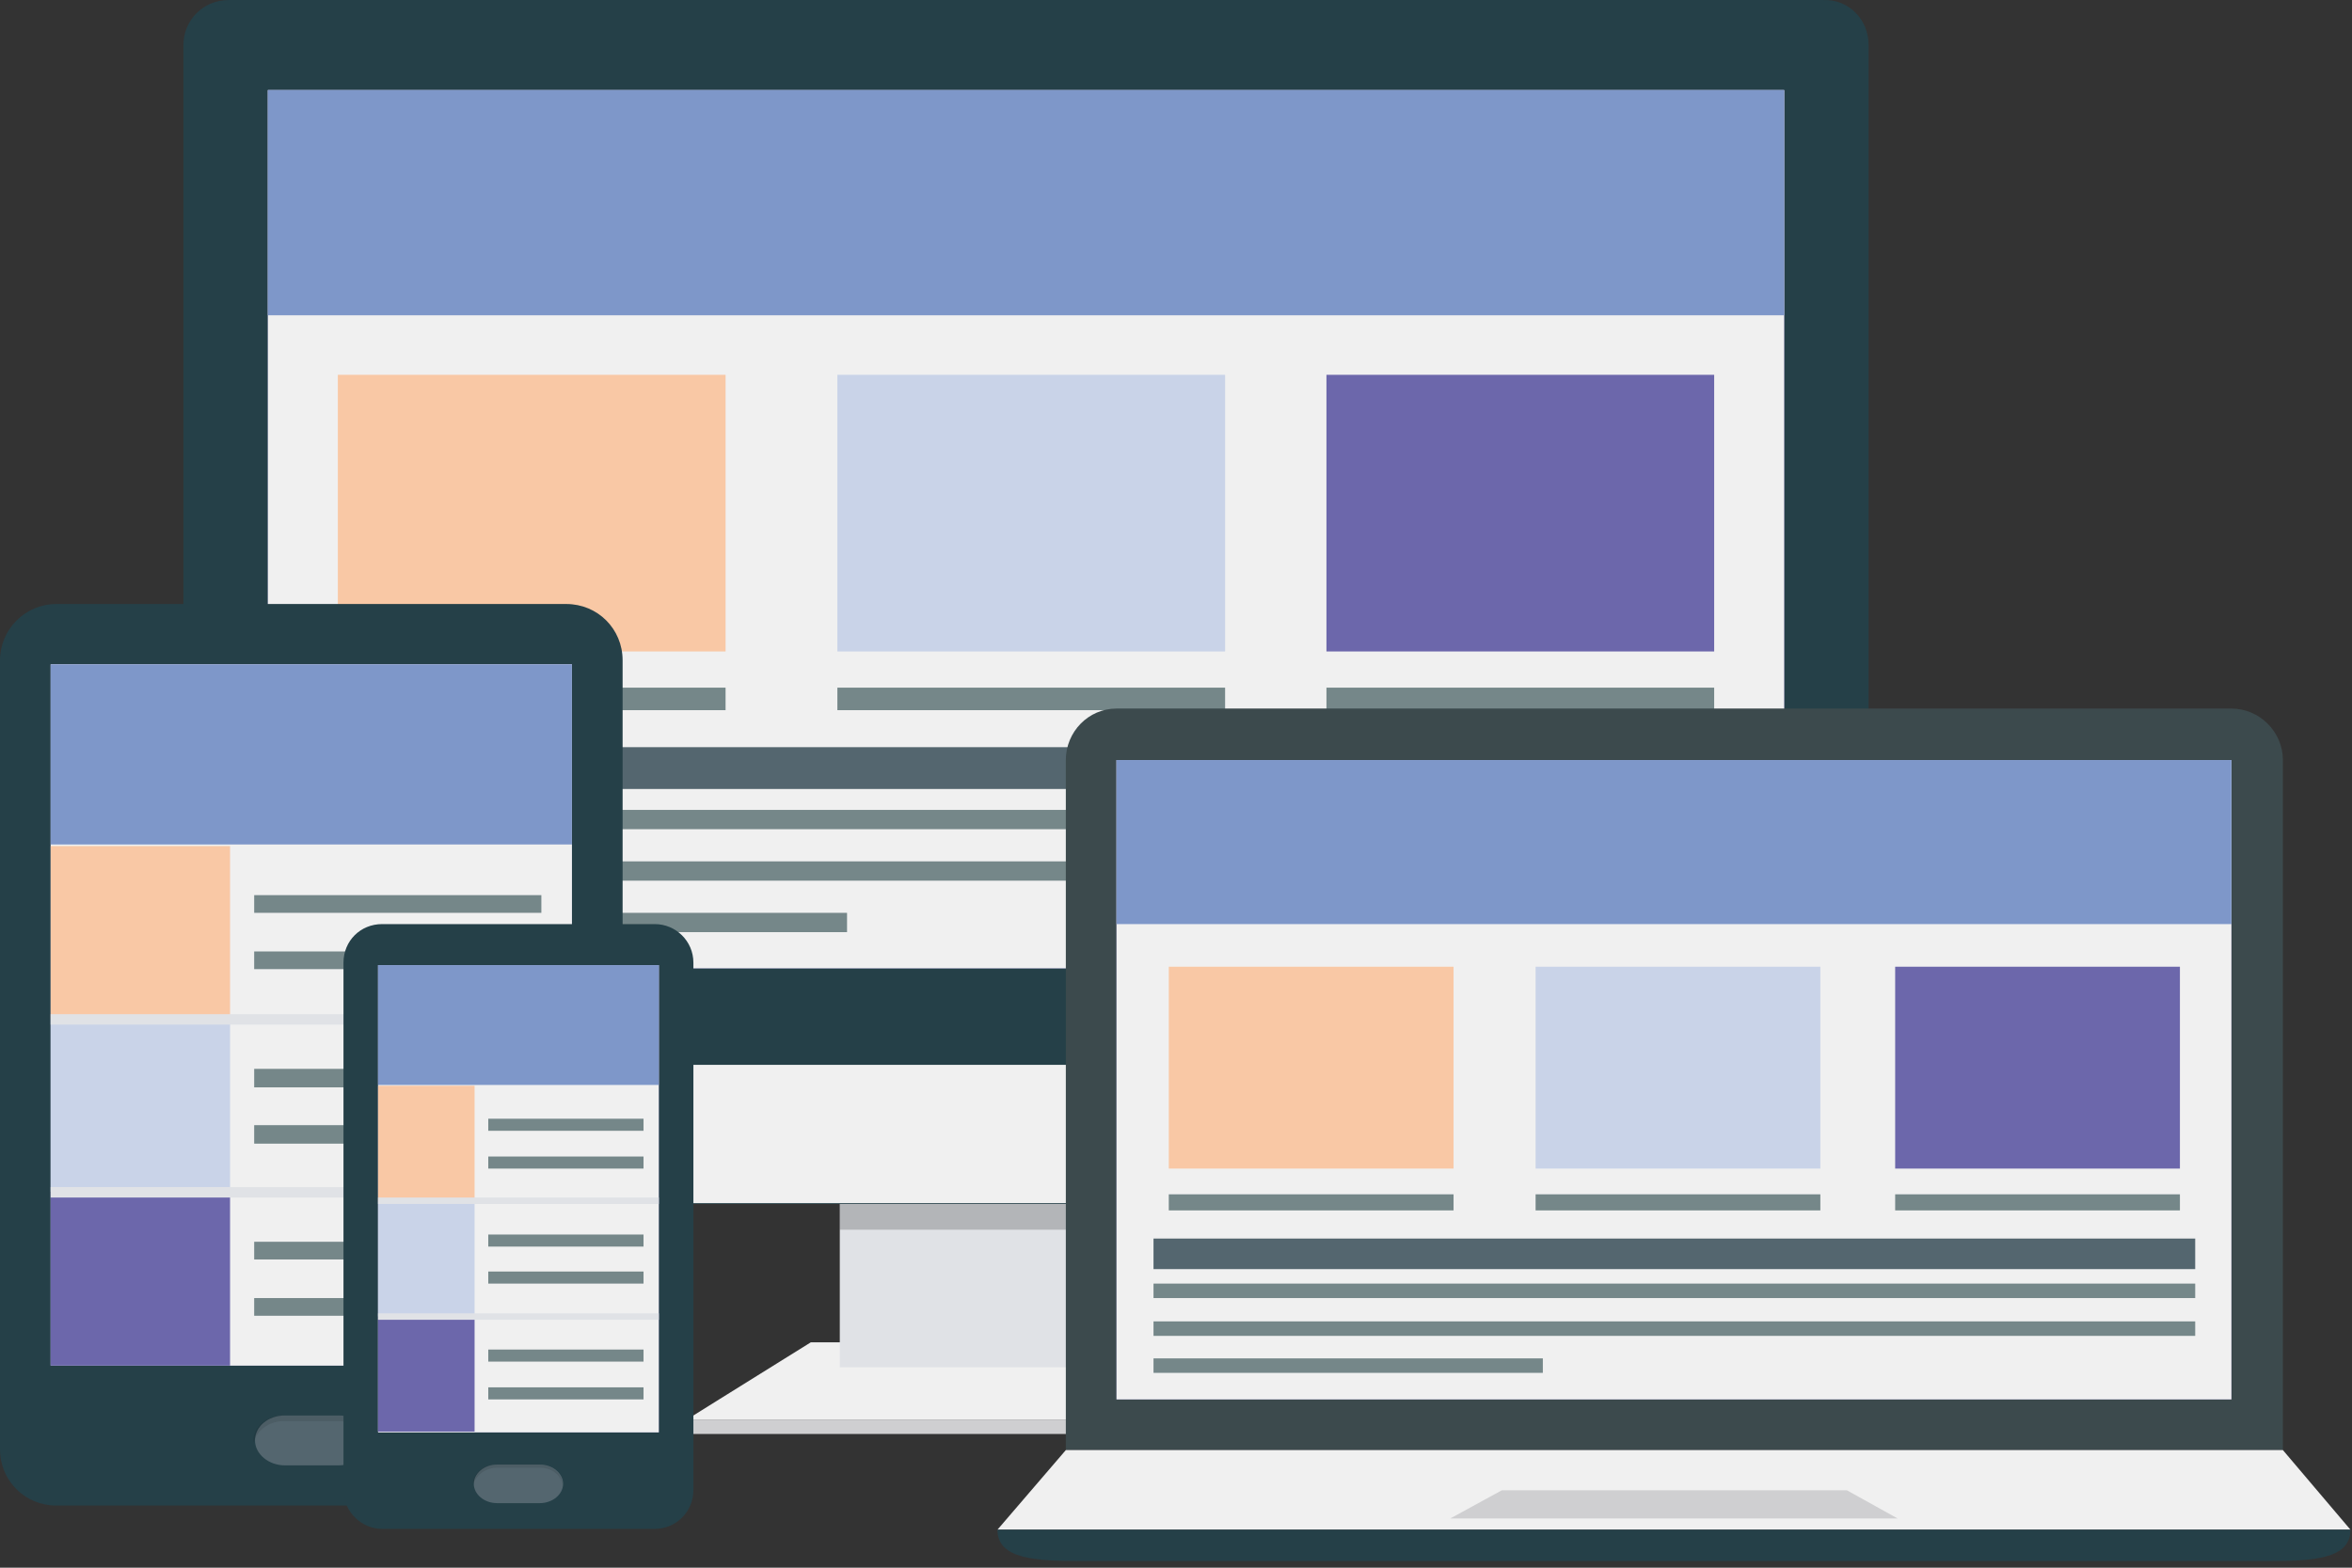 <svg width="318" height="212" viewBox="0 0 318 212" fill="none" xmlns="http://www.w3.org/2000/svg">
<rect x="0" y="0" width="318" height="212" fill="#333333" stroke="none"/>
<path d="M252.645 6.094V156.724C252.645 160.095 249.926 162.814 246.555 162.814H30.887C27.516 162.814 24.797 160.095 24.797 156.724V6.094C24.797 2.722 27.516 0.003 30.887 0.003H246.555C249.926 -0.106 252.645 2.613 252.645 6.094Z" fill="#254048"/>
<path d="M241.226 12.184H36.216V130.948H241.226V12.184Z" fill="#6C67AB"/>
<path d="M241.226 12.184H36.216V130.948H241.226V12.184Z" fill="#F0F0F0"/>
<path d="M98.1 50.685H45.678V88.097H98.1V50.685Z" fill="#F9C8A5"/>
<path d="M98.1 92.992H45.678V96.037H98.1V92.992Z" fill="#758789"/>
<path d="M165.639 50.685H113.217V88.097H165.639V50.685Z" fill="#C9D3E8"/>
<path d="M165.639 92.992H113.217V96.037H165.639V92.992Z" fill="#758789"/>
<path d="M231.764 50.685H179.342V88.097H231.764V50.685Z" fill="#6C67AB"/>
<path d="M231.764 92.992H179.342V96.037H231.764V92.992Z" fill="#758789"/>
<path d="M241.226 12.184H36.216V42.636H241.226V12.184Z" fill="#7E97C9"/>
<path d="M234.592 101.04H42.96V106.695H234.592V101.04Z" fill="#54666F"/>
<path d="M234.592 109.523H42.96V112.133H234.592V109.523Z" fill="#758789"/>
<path d="M234.592 116.484H42.96V119.094H234.592V116.484Z" fill="#758789"/>
<path d="M114.523 123.444H42.96V126.055H114.523V123.444Z" fill="#758789"/>
<path d="M252.645 143.999V156.615C252.645 159.986 249.926 162.705 246.555 162.705H30.887C27.516 162.705 24.797 159.986 24.797 156.615V143.999H252.645Z" fill="#F0F0F0"/>
<path d="M184.671 191.961H92.879L97.23 189.242L109.628 181.521H167.814L184.671 191.961Z" fill="#F0F0F0"/>
<path d="M184.671 191.961H92.879V193.919H184.671V191.961Z" fill="#CFCFD1"/>
<path d="M164.007 162.814H113.543V184.892H164.007V162.814Z" fill="#E0E2E6"/>
<path opacity="0.2" d="M164.007 162.814H113.543V166.295H164.007V162.814Z" fill="black"/>
<path d="M76.566 203.599H7.613C3.372 203.599 0 200.227 0 195.986V89.294C0 85.161 3.372 81.681 7.613 81.681H76.566C80.807 81.681 84.179 85.052 84.179 89.294V196.094C84.07 200.227 80.699 203.599 76.566 203.599Z" fill="#254048"/>
<path d="M77.327 89.837H6.852V184.675H77.327V89.837Z" fill="#6C67AB"/>
<path d="M77.327 89.837H6.852V184.675H77.327V89.837Z" fill="#F0F0F0"/>
<path d="M73.194 121.051H34.368V123.444H73.194V121.051Z" fill="#758789"/>
<path d="M73.194 128.665H34.367V131.057H73.194V128.665Z" fill="#758789"/>
<path d="M73.194 144.543H34.368V147.044H73.194V144.543Z" fill="#758789"/>
<path d="M73.194 152.156H34.367V154.657H73.194V152.156Z" fill="#758789"/>
<path d="M73.194 167.926H34.368V170.318H73.194V167.926Z" fill="#758789"/>
<path d="M73.194 175.539H34.367V177.932H73.194V175.539Z" fill="#758789"/>
<path d="M31.105 114.417H6.852V137.8H31.105V114.417Z" fill="#F9C8A5"/>
<path d="M31.105 137.8H6.852V161.183H31.105V137.8Z" fill="#C9D3E8"/>
<path d="M31.105 161.292H6.852V184.675H31.105V161.292Z" fill="#6C67AB"/>
<path d="M77.327 89.837H6.852V114.199H77.327V89.837Z" fill="#7E97C9"/>
<path d="M77.327 137.147H6.852V138.561H77.327V137.147Z" fill="#E0E2E6"/>
<path d="M77.327 160.53H6.852V161.944H77.327V160.53Z" fill="#E0E2E6"/>
<path d="M45.788 198.161H38.501C36.326 198.161 34.477 196.638 34.477 194.789C34.477 192.94 36.217 191.417 38.501 191.417H45.788C47.963 191.417 49.812 192.94 49.812 194.789C49.703 196.638 47.963 198.161 45.788 198.161Z" fill="#54666F"/>
<g opacity="0.3">
<path opacity="0.3" d="M38.392 192.179H45.679C47.745 192.179 49.376 193.484 49.594 195.115C49.594 195.006 49.594 194.898 49.594 194.789C49.594 192.94 47.854 191.417 45.57 191.417H38.283C36.108 191.417 34.259 192.94 34.259 194.789C34.259 194.898 34.259 195.006 34.259 195.115C34.694 193.484 36.325 192.179 38.392 192.179Z" fill="black"/>
</g>
<path d="M308.656 102.78V196.094H144.104V102.78C144.104 98.973 147.15 95.819 150.956 95.819H301.695C305.502 95.819 308.656 98.973 308.656 102.78Z" fill="#3C4A4D"/>
<path d="M301.695 102.78H150.956V189.243H301.695V102.78Z" fill="#6C67AB"/>
<path d="M301.695 102.78H150.956V189.243H301.695V102.78Z" fill="#F0F0F0"/>
<path d="M196.526 130.731H158.025V158.029H196.526V130.731Z" fill="#F9C8A5"/>
<path d="M196.526 161.509H158.025V163.684H196.526V161.509Z" fill="#758789"/>
<path d="M246.119 130.731H207.619V158.029H246.119V130.731Z" fill="#C9D3E8"/>
<path d="M246.119 161.509H207.619V163.684H246.119V161.509Z" fill="#758789"/>
<path d="M294.734 130.731H256.234V158.029H294.734V130.731Z" fill="#6C67AB"/>
<path d="M294.734 161.509H256.234V163.684H294.734V161.509Z" fill="#758789"/>
<path d="M301.695 102.78H150.956V124.966H301.695V102.78Z" fill="#7E97C9"/>
<path d="M296.801 167.491H155.959V171.624H296.801V167.491Z" fill="#54666F"/>
<path d="M296.801 173.582H155.959V175.539H296.801V173.582Z" fill="#758789"/>
<path d="M296.801 178.693H155.959V180.651H296.801V178.693Z" fill="#758789"/>
<path d="M208.598 183.696H155.959V185.653H208.598V183.696Z" fill="#758789"/>
<path d="M317.791 206.862H134.86L144.105 196.095H308.656L317.791 206.862Z" fill="#F0F0F0"/>
<path d="M249.709 201.533H226.326H203.051L196.091 205.339H226.326H256.56L249.709 201.533Z" fill="#CFCFD1"/>
<path d="M306.372 211.103H146.388C140.081 211.103 134.86 210.885 134.86 206.861H317.791C317.791 210.885 312.68 211.103 306.372 211.103Z" fill="#254048"/>
<path d="M88.529 206.753H51.66C48.833 206.753 46.44 204.36 46.44 201.532V130.187C46.44 127.25 48.724 124.966 51.66 124.966H88.529C91.357 124.966 93.75 127.25 93.75 130.187V201.532C93.75 204.36 91.466 206.753 88.529 206.753Z" fill="#254048"/>
<path d="M89.073 130.513H51.117V193.702H89.073V130.513Z" fill="#6C67AB"/>
<path d="M89.073 130.513H51.117V193.702H89.073V130.513Z" fill="#F0F0F0"/>
<path d="M87.007 151.286H66.016V152.918H87.007V151.286Z" fill="#758789"/>
<path d="M87.007 156.398H66.016V158.029H87.007V156.398Z" fill="#758789"/>
<path d="M87.007 166.947H66.016V168.579H87.007V166.947Z" fill="#758789"/>
<path d="M87.007 171.95H66.016V173.582H87.007V171.95Z" fill="#758789"/>
<path d="M87.007 182.5H66.016V184.131H87.007V182.5Z" fill="#758789"/>
<path d="M87.007 187.611H66.016V189.243H87.007V187.611Z" fill="#758789"/>
<path d="M64.167 146.827H51.116V162.488H64.167V146.827Z" fill="#F9C8A5"/>
<path d="M64.167 162.488H51.116V178.04H64.167V162.488Z" fill="#C9D3E8"/>
<path d="M64.167 178.041H51.116V193.593H64.167V178.041Z" fill="#6C67AB"/>
<path d="M89.073 130.513H51.117V146.718H89.073V130.513Z" fill="#7E97C9"/>
<path d="M89.073 161.944H51.116V162.814H89.073V161.944Z" fill="#E0E2E6"/>
<path d="M89.073 177.605H51.116V178.475H89.073V177.605Z" fill="#E0E2E6"/>
<path d="M72.977 203.272H67.213C65.473 203.272 64.059 202.076 64.059 200.662C64.059 199.248 65.473 198.052 67.213 198.052H72.977C74.717 198.052 76.131 199.248 76.131 200.662C76.131 202.076 74.717 203.272 72.977 203.272Z" fill="#54666F"/>
<g opacity="0.3">
<path opacity="0.3" d="M67.213 198.487H72.977C74.609 198.487 75.914 199.466 76.022 200.88C76.022 200.771 76.022 200.662 76.022 200.662C76.022 199.249 74.609 198.052 72.868 198.052H67.104C65.364 198.052 63.95 199.249 63.95 200.662C63.95 200.771 63.95 200.88 63.95 200.88C64.276 199.575 65.582 198.487 67.213 198.487Z" fill="black"/>
</g>
</svg>
